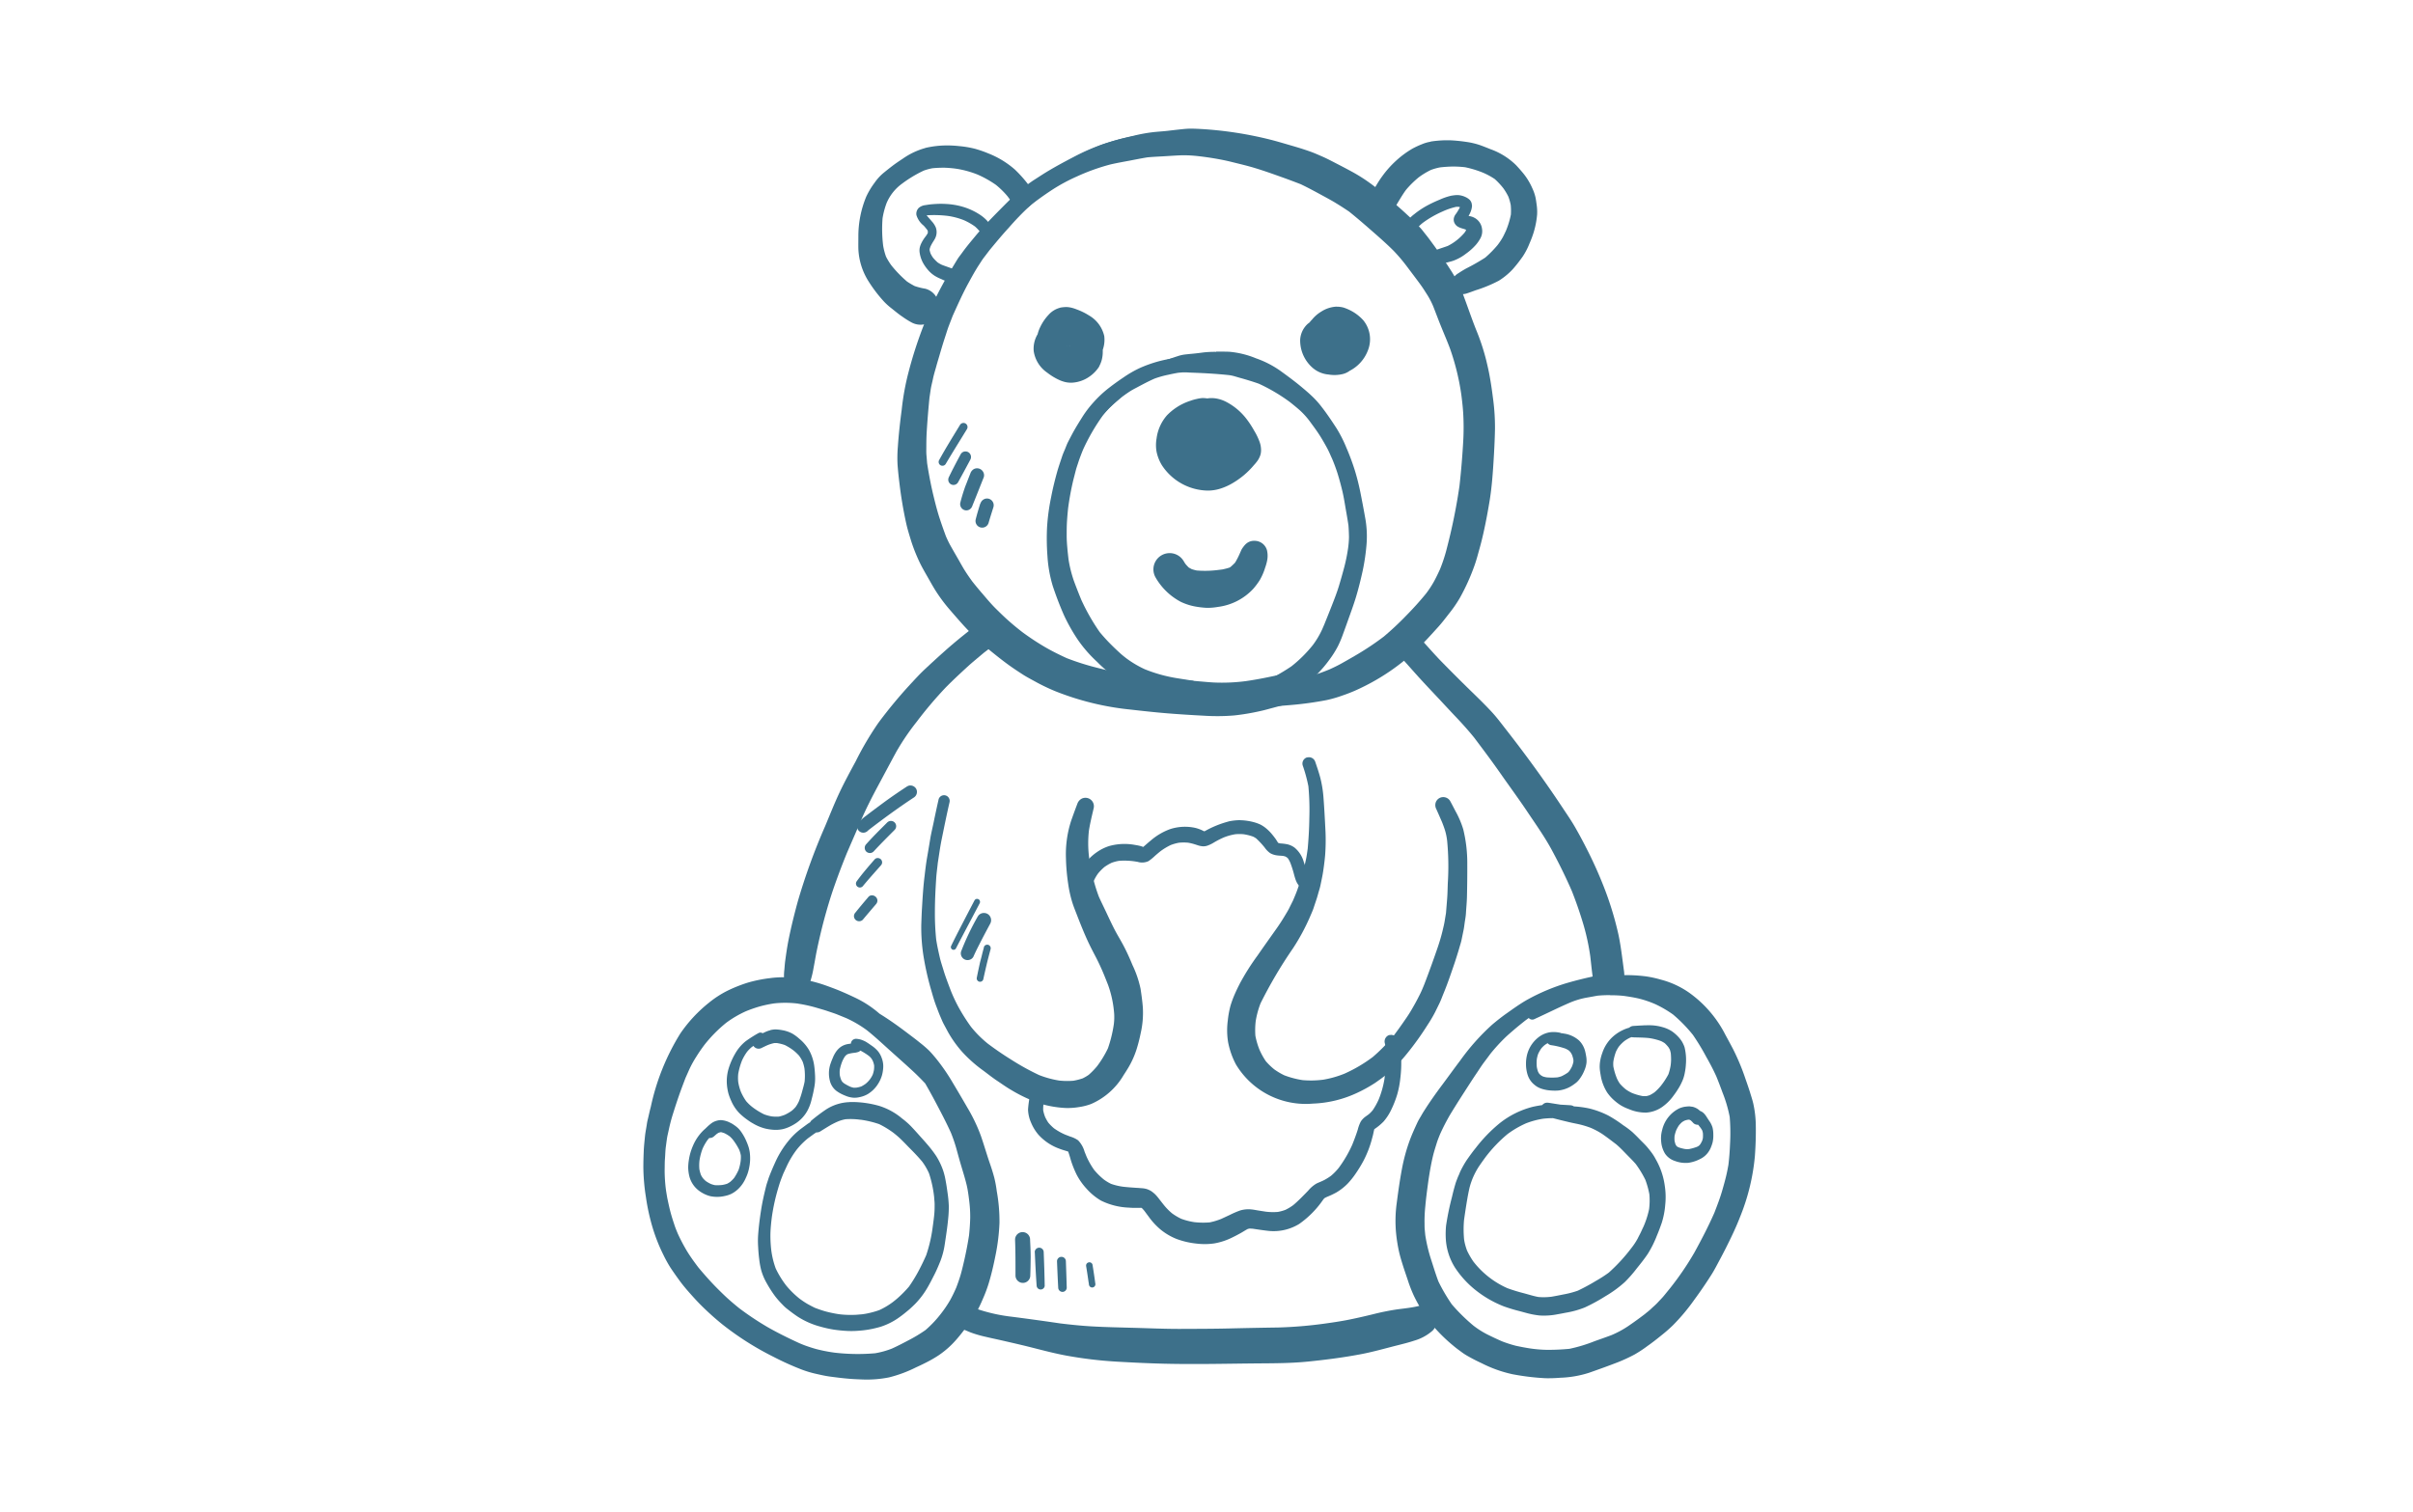 <?xml version="1.0" encoding="UTF-8"?> <svg xmlns="http://www.w3.org/2000/svg" width="150" height="94" viewBox="0 0 150 94"><g id="icon_detyam" transform="translate(-1343 -2634)"><rect id="Rectangle_367" data-name="Rectangle 367" width="150" height="94" transform="translate(1343 2634)" fill="none"></rect><g id="Group_599" data-name="Group 599" transform="translate(1336.623 2056.01)"><path id="Path_8995" data-name="Path 8995" d="M92.912,586.61c-.4.057-.786.132-1.176.216s-.759.194-1.136.313a12.939,12.939,0,0,0-2.039.869c-.664.346-1.322.7-1.952,1.1l-.545.351a9.353,9.353,0,0,0-1.227.982c-.274.253-.538.522-.8.786-.549.556-1.1,1.114-1.6,1.72-.274.331-.551.659-.8,1.008-.1.137-.209.27-.3.415-.128.212-.258.425-.386.637-.381.627-.723,1.276-1.052,1.933a25.792,25.792,0,0,0-1.59,4.415,15.737,15.737,0,0,0-.433,2.369c-.1.759-.187,1.522-.238,2.285a8.387,8.387,0,0,0-.02,1.132c.029.392.07.777.119,1.167.1.842.241,1.676.423,2.5.08.359.194.717.3,1.067a10.585,10.585,0,0,0,.518,1.31c.149.315.326.62.5.924.2.349.391.7.611,1.03A10.024,10.024,0,0,0,80.9,616.2c.249.289.5.578.754.86a15.4,15.4,0,0,0,1.613,1.551c.357.293.717.581,1.087.858.316.236.642.455.973.669.3.2.624.364.938.538a12.045,12.045,0,0,0,1.169.554,17.269,17.269,0,0,0,4.663,1.138c.757.086,1.514.17,2.274.232s1.512.108,2.269.148a12.873,12.873,0,0,0,1.915-.016,14.169,14.169,0,0,0,1.611-.271c.262-.055.522-.133.781-.2.338-.089.676-.182,1.013-.276a.94.94,0,0,0,.65-1.145.929.929,0,0,0-.428-.554.973.973,0,0,0-.715-.1c-.411.082-.821.174-1.233.251-.323.061-.644.115-.968.162a11.387,11.387,0,0,1-1.991.085c-.293-.016-.585-.044-.876-.069-.5-.044-.99-.086-1.486-.132-.961-.09-1.922-.209-2.882-.322-.314-.047-.627-.1-.941-.151-.351-.06-.7-.15-1.046-.236a15.77,15.77,0,0,1-1.915-.606c-.465-.214-.924-.44-1.368-.7a15.859,15.859,0,0,1-1.364-.9c-.261-.2-.521-.412-.771-.63-.315-.272-.611-.56-.905-.852-.273-.271-.523-.567-.772-.86q-.348-.4-.681-.819c-.151-.209-.3-.419-.437-.636-.163-.253-.305-.52-.455-.779s-.309-.536-.462-.807c-.107-.19-.2-.388-.287-.588-.137-.37-.269-.743-.392-1.119-.133-.406-.24-.818-.342-1.233-.181-.724-.322-1.459-.437-2.2-.013-.166-.026-.333-.041-.5s-.008-.357-.008-.534c0-.323.008-.649.028-.973.042-.688.1-1.373.167-2.058.026-.171.051-.342.076-.514.035-.23.1-.463.147-.691.053-.25.131-.5.2-.746.053-.2.115-.4.174-.6.119-.408.24-.818.373-1.222.075-.223.14-.45.223-.67s.169-.435.252-.654c.316-.7.63-1.405,1-2.077.2-.367.4-.733.629-1.084.1-.147.187-.3.291-.436.128-.167.255-.335.382-.5.39-.471.777-.939,1.191-1.389a17.618,17.618,0,0,1,2.01-1.974,21.182,21.182,0,0,1,2.006-1.32c.362-.212.726-.419,1.094-.624a12.6,12.6,0,0,1,1.149-.532l-.1.044c.409-.154.817-.3,1.238-.424s.861-.224,1.3-.313l.474-.064c.185-.024.379-.022.565-.033.377-.022.758-.009,1.132,0a.317.317,0,1,0,0-.635c-.276-.009-.553-.015-.829-.015a11.711,11.711,0,0,0-1.667.1Zm.318.642c-.025,0-.052.008-.079.011l.079-.011ZM83.418,593.7l-.039.051.039-.051Z" transform="translate(-15.446 -0.255)" fill="#3d708a"></path><path id="Path_8996" data-name="Path 8996" d="M97.784,586.008c-.356.035-.713.077-1.07.119-.312.035-.627.05-.938.088a9.792,9.792,0,0,0-1.2.226,18.539,18.539,0,0,0-1.928.543,16.261,16.261,0,0,0-2.027.957,12.4,12.4,0,0,0-1.78,1.216,20.2,20.2,0,0,0-1.573,1.41c-.468.45-.937.9-1.383,1.372a12.769,12.769,0,0,0-1.156,1.493c-.362.518-.724,1.036-1.072,1.564-.452.684-.889,1.379-1.321,2.076-.135.218.207.415.34.2.381-.611.759-1.222,1.164-1.816.327-.479.676-.944,1.024-1.409-.011.017-.024.033-.035.047.242-.311.485-.62.735-.926a9.138,9.138,0,0,1,.8-.836c.575-.539,1.18-1.045,1.792-1.541.455-.351.918-.686,1.4-1a11.1,11.1,0,0,1,1.546-.833,12.852,12.852,0,0,1,2.065-.74c.4-.094.812-.165,1.22-.242.359-.069.718-.141,1.078-.2.283-.029.567-.041.852-.058.349-.018.7-.044,1.048-.062a7.168,7.168,0,0,1,1.015.018c.279.025.557.061.836.1.514.077,1.021.167,1.524.294.485.121.973.234,1.45.381.534.163,1.059.349,1.586.538.412.146.821.3,1.228.457.52.248,1.021.526,1.527.8.236.13.474.258.7.4.266.161.521.329.776.5.614.492,1.2,1.011,1.792,1.529.338.3.669.6.988.92a10.363,10.363,0,0,1,.763.894q.378.5.752,1c.126.17.251.342.366.52.068.108.137.216.207.324a5.068,5.068,0,0,1,.357.685c.168.426.326.857.5,1.282.192.478.4.949.576,1.434a14.936,14.936,0,0,1,.684,2.833c.052.414.1.828.119,1.246a15.024,15.024,0,0,1,0,1.516q-.077,1.443-.238,2.878c-.128.884-.289,1.758-.483,2.629-.106.476-.223.947-.346,1.419a10.024,10.024,0,0,1-.382,1.136c-.122.267-.249.531-.39.788a6.372,6.372,0,0,1-.478.723c-.386.474-.793.924-1.223,1.36a18.405,18.405,0,0,1-1.4,1.312,17.145,17.145,0,0,1-1.6,1.079c-.314.187-.631.368-.949.547-.275.158-.558.294-.847.425-.2.082-.406.16-.613.234a6.725,6.725,0,0,1-.779.2c-.53.117-1.063.2-1.6.283-1.313.172-2.629.306-3.94.486a.607.607,0,0,0-.276.161.626.626,0,0,0,.443,1.07c1.456-.011,2.915-.1,4.366-.226a21.08,21.08,0,0,0,2.244-.309,7.943,7.943,0,0,0,1-.291,9.553,9.553,0,0,0,1.116-.459,13.459,13.459,0,0,0,3.424-2.336c.5-.468.958-.982,1.418-1.491.223-.249.426-.518.631-.781a8.013,8.013,0,0,0,.684-.988,13.084,13.084,0,0,0,.929-2.065c.115-.326.2-.662.294-.995s.172-.647.245-.975c.158-.7.286-1.4.4-2.1.113-.726.172-1.458.219-2.19s.086-1.458.1-2.187a13.421,13.421,0,0,0-.135-1.994c-.055-.439-.119-.876-.2-1.312-.057-.32-.132-.636-.207-.953a13.6,13.6,0,0,0-.631-1.911c-.265-.666-.494-1.344-.745-2.016a8.07,8.07,0,0,0-.767-1.586c-.188-.293-.377-.583-.574-.87s-.384-.569-.589-.843c-.147-.2-.289-.4-.444-.589-.121-.15-.236-.311-.368-.45s-.252-.267-.379-.4-.3-.284-.45-.425c-.24-.226-.492-.444-.741-.664s-.512-.454-.775-.673a12.252,12.252,0,0,0-1-.768,10.3,10.3,0,0,0-.911-.556c-.309-.168-.62-.331-.933-.492s-.631-.331-.96-.47c-.227-.1-.453-.2-.688-.282-.173-.062-.349-.12-.525-.177-.333-.106-.671-.2-1.008-.3-.315-.091-.631-.184-.949-.263a23.319,23.319,0,0,0-4.322-.66c-.2-.01-.392-.02-.588-.02a4,4,0,0,0-.4.018Zm15.491,11.1.029.066-.029-.066Zm-2.936,20.338-.1.08.1-.08Z" transform="translate(-17.77)" fill="#3d708a"></path><path id="Path_8997" data-name="Path 8997" d="M105.353,613.963c-.383.031-.765.057-1.147.095a8.2,8.2,0,0,0-1.271.234,8.107,8.107,0,0,0-1.134.4,6.784,6.784,0,0,0-1.048.6c-.359.24-.71.494-1.046.763a7.218,7.218,0,0,0-.827.794,6.648,6.648,0,0,0-.671.878c-.163.26-.326.519-.479.784s-.289.532-.428.8c-.075.147-.13.309-.194.461-.052.124-.108.247-.152.373-.1.3-.2.593-.293.895-.159.558-.3,1.123-.409,1.692A13.223,13.223,0,0,0,96,624.6a14.477,14.477,0,0,0,.024,1.8,8.121,8.121,0,0,0,.329,1.858c.205.62.437,1.229.7,1.825a11.07,11.07,0,0,0,.849,1.506,8.128,8.128,0,0,0,1.2,1.382,8.23,8.23,0,0,0,2.2,1.6,7.744,7.744,0,0,0,2.412.649c.386.042.774.082,1.16.115a.606.606,0,0,0,.523-.911.578.578,0,0,0-.362-.278c-.34-.051-.682-.106-1.023-.161a9.184,9.184,0,0,1-1.93-.543,6.414,6.414,0,0,1-1.164-.69c-.112-.087-.223-.174-.329-.268-.175-.159-.347-.318-.516-.485-.283-.277-.549-.566-.8-.869a12.869,12.869,0,0,1-1.142-2c-.162-.394-.318-.791-.465-1.19a7.755,7.755,0,0,1-.33-1.321c-.028-.24-.055-.48-.076-.72s-.042-.514-.04-.768c0-.3,0-.6.02-.9.016-.264.04-.525.066-.786a17.311,17.311,0,0,1,.327-1.778l.154-.6c.038-.149.091-.293.137-.437.091-.287.2-.564.312-.843a12.629,12.629,0,0,1,1.223-2.116,7.566,7.566,0,0,1,1.147-1.153,9.337,9.337,0,0,1,1.82-1.18,7.51,7.51,0,0,1,1.709-.47c.4-.047.808-.074,1.213-.106a.4.4,0,0,0,.024-.8Zm-1.136.9-.029,0,.029,0Z" transform="translate(-24.534 -13.834)" fill="#3d708a"></path><path id="Path_8998" data-name="Path 8998" d="M107.02,613.446a6.155,6.155,0,0,0-.759.033c-.261.035-.525.068-.79.091-.123.011-.245.025-.368.038a2.286,2.286,0,0,0-.485.11c-.247.077-.492.168-.737.251-.115.038-.23.073-.347.11a5.371,5.371,0,0,0-.714.28c-.5.244-.988.531-1.465.821a4.71,4.71,0,0,0-.633.478c-.218.188-.428.379-.638.574a9.131,9.131,0,0,0-1.055,1.218,12.416,12.416,0,0,0-.882,1.383c-.132.232-.256.47-.377.708a5.606,5.606,0,0,0-.467,1.193c-.1.411-.2.823-.282,1.236a.275.275,0,0,0,.189.335.271.271,0,0,0,.335-.19,10.562,10.562,0,0,1,.438-1.657,11.76,11.76,0,0,1,.778-1.414c.259-.429.543-.836.841-1.238a7.9,7.9,0,0,1,.714-.809c.288-.272.583-.53.89-.78.152-.11.3-.214.458-.316.141-.091.293-.168.441-.247.361-.192.722-.386,1.1-.55a6.065,6.065,0,0,1,.854-.237c.193-.045.385-.082.579-.117.1-.011.2-.02.293-.026a3.94,3.94,0,0,1,.415.009c.265.011.533.02.8.033.553.027,1.11.067,1.663.125a2.652,2.652,0,0,1,.314.062c.166.048.333.1.5.144.351.1.7.207,1.048.329a10.937,10.937,0,0,1,1.924,1.135c.215.169.425.342.631.523a4.882,4.882,0,0,1,.582.638c.257.352.522.7.748,1.076.13.214.251.428.369.646s.2.428.3.644l-.055-.131a10.793,10.793,0,0,1,.4,1.06q.173.563.307,1.136c.087.377.145.764.212,1.147.056.314.11.629.156.945.018.242.028.48.032.723a5.506,5.506,0,0,1-.058.706,10.616,10.616,0,0,1-.224,1.116c-.108.411-.223.818-.346,1.224s-.278.8-.432,1.194-.315.795-.475,1.19c-.043.1-.086.2-.132.306a5.381,5.381,0,0,1-.576.97A8.156,8.156,0,0,1,111.7,633a12.559,12.559,0,0,1-2.275,1.217c-.409.185-.819.375-1.229.565a.6.6,0,0,0-.276.68.607.607,0,0,0,.741.423c.576-.191,1.143-.406,1.71-.62a9.2,9.2,0,0,0,1.917-.931,7.367,7.367,0,0,0,1.739-1.7,6.206,6.206,0,0,0,.56-.879,6.768,6.768,0,0,0,.33-.788c.089-.24.175-.479.26-.719.185-.522.38-1.039.539-1.568s.293-1.075.413-1.62a13.093,13.093,0,0,0,.245-1.708,6.35,6.35,0,0,0-.1-1.642c-.091-.514-.189-1.03-.291-1.542-.093-.459-.207-.909-.344-1.357a14.673,14.673,0,0,0-.53-1.421,8,8,0,0,0-.611-1.2c-.284-.437-.573-.87-.891-1.282l.089.115c-.049-.064-.1-.126-.147-.19a5.371,5.371,0,0,0-.57-.63c-.208-.2-.424-.382-.645-.567-.419-.351-.863-.678-1.308-1a6.088,6.088,0,0,0-1.525-.786,5.61,5.61,0,0,0-1.661-.409c-.155-.007-.31-.009-.466-.009q-.179,0-.359,0Zm2.493,1.915.082.036-.082-.036Zm-9.915,2.45-.038.049.038-.049Zm15.643,6.457c.006.038.011.076.016.114-.006-.038-.011-.076-.016-.114Zm-1.686-7.427.059.076c-.029-.038-.058-.077-.089-.115l.03.039Z" transform="translate(-25.043 -13.577)" fill="#3d708a"></path><path id="Path_8999" data-name="Path 8999" d="M111.938,619.187a2.92,2.92,0,0,0-.391.113,3.523,3.523,0,0,0-1.456.906,2.693,2.693,0,0,0-.644,1.434,2.351,2.351,0,0,0,0,.831,2.622,2.622,0,0,0,.328.832,3.471,3.471,0,0,0,2.868,1.581,2.613,2.613,0,0,0,.8-.132,3.62,3.62,0,0,0,.723-.328,5.032,5.032,0,0,0,1.328-1.119,2.893,2.893,0,0,0,.249-.307,1.393,1.393,0,0,0,.165-.353,1.13,1.13,0,0,0,.029-.389,1.484,1.484,0,0,0-.075-.368,3.846,3.846,0,0,0-.355-.74,5.657,5.657,0,0,0-.5-.758,3.807,3.807,0,0,0-1.189-1,2.1,2.1,0,0,0-.761-.247,1.712,1.712,0,0,0-.454.01c-.082-.012-.166-.019-.252-.024h-.038a2.052,2.052,0,0,0-.379.06Zm.952,2.293h0Z" transform="translate(-31.173 -16.388)" fill="#3d708a"></path><path id="Path_9000" data-name="Path 9000" d="M114.8,636.921a2.076,2.076,0,0,0-.218.287c-.042.079-.073.163-.112.243a4.5,4.5,0,0,1-.307.6c-.089.092-.181.18-.278.263-.023.015-.046.029-.07.042a3.868,3.868,0,0,1-.452.116c-.17.021-.341.044-.511.068l.3-.042a6.408,6.408,0,0,1-1.367.038,2.781,2.781,0,0,1-.311-.083c-.063-.032-.124-.066-.184-.1-.063-.061-.123-.124-.18-.19s-.094-.138-.138-.207a1.01,1.01,0,0,0-1.745,1.019,3.908,3.908,0,0,0,1.577,1.516,3.6,3.6,0,0,0,.977.3,5.511,5.511,0,0,0,.645.068,3.842,3.842,0,0,0,.677-.059,3.614,3.614,0,0,0,2.182-1.114,4.276,4.276,0,0,0,.419-.56,3.653,3.653,0,0,0,.331-.768,2.946,2.946,0,0,0,.115-.4,1.528,1.528,0,0,0,0-.675.8.8,0,0,0-.565-.565.814.814,0,0,0-.216-.028.743.743,0,0,0-.572.237Z" transform="translate(-31.012 -25.071)" fill="#3d708a"></path><path id="Path_9001" data-name="Path 9001" d="M96,607.987a1.429,1.429,0,0,0-.715.441,2.917,2.917,0,0,0-.507.74,2.225,2.225,0,0,0-.172.465,1.744,1.744,0,0,0-.241,1.055,1.974,1.974,0,0,0,.841,1.335,3.783,3.783,0,0,0,.666.417l.035.016a1.946,1.946,0,0,0,.426.152,1.561,1.561,0,0,0,.513.029,2.074,2.074,0,0,0,.958-.353,2.21,2.21,0,0,0,.613-.615c.018-.038.036-.079.055-.117a1.723,1.723,0,0,0,.124-.333,1.991,1.991,0,0,0,.06-.5,1.12,1.12,0,0,0,0-.117,1.883,1.883,0,0,0,.094-.851,1.988,1.988,0,0,0-.948-1.286,3.928,3.928,0,0,0-.781-.381,2.074,2.074,0,0,0-.411-.121,1.292,1.292,0,0,0-.234-.021,2.174,2.174,0,0,0-.376.039Zm.408,2.346.018.042-.019-.042Zm.04,0h0l.027.034-.029-.035Zm-.072,0,0,.032c0-.011,0-.021,0-.032Zm.168.009.119.016a.718.718,0,0,1-.119-.016Z" transform="translate(-23.728 -10.859)" fill="#3d708a"></path><path id="Path_9002" data-name="Path 9002" d="M128.461,608.189a2.206,2.206,0,0,0-.588.508,1.582,1.582,0,0,0-.148.171l-.112.086a1.449,1.449,0,0,0-.474.981,2.256,2.256,0,0,0,.746,1.732,1.73,1.73,0,0,0,1.021.442,2.2,2.2,0,0,0,.847-.022,1.219,1.219,0,0,0,.464-.21,2.367,2.367,0,0,0,1.129-1.259,1.871,1.871,0,0,0-.278-1.877,2.753,2.753,0,0,0-.75-.589,3.12,3.12,0,0,0-.483-.207,1.733,1.733,0,0,0-.43-.055l-.056,0a1.93,1.93,0,0,0-.89.3Z" transform="translate(-39.939 -10.83)" fill="#3d708a"></path><path id="Path_9003" data-name="Path 9003" d="M84.006,622.319c-.441.724-.891,1.447-1.3,2.191a.237.237,0,0,0,.408.24c.432-.731.884-1.451,1.326-2.175a.254.254,0,0,0-.091-.347.241.241,0,0,0-.125-.034.258.258,0,0,0-.22.126Z" transform="translate(-17.953 -17.904)" fill="#3d708a"></path><path id="Path_9004" data-name="Path 9004" d="M84.635,625.876c-.251.468-.5.936-.73,1.416a.35.35,0,0,0-.033.25.326.326,0,0,0,.6.079c.258-.465.508-.931.759-1.4a.35.35,0,0,0-.122-.47.341.341,0,0,0-.173-.046.331.331,0,0,0-.3.17Z" transform="translate(-18.538 -19.642)" fill="#3d708a"></path><path id="Path_9005" data-name="Path 9005" d="M86.161,627.837a.48.48,0,0,0-.2.26c-.073.185-.145.368-.216.554-.046.122-.1.243-.14.367-.1.293-.19.585-.265.886a.393.393,0,0,0,.269.475.386.386,0,0,0,.3-.04.422.422,0,0,0,.177-.23c.241-.593.474-1.189.711-1.782a.421.421,0,0,0-.044-.335.437.437,0,0,0-.258-.2.411.411,0,0,0-.114-.016.442.442,0,0,0-.221.059Z" transform="translate(-19.264 -20.666)" fill="#3d708a"></path><path id="Path_9006" data-name="Path 9006" d="M87.515,631.8c-.1.323-.2.647-.282.979a.413.413,0,0,0,.8.219c.094-.328.2-.651.3-.975a.419.419,0,0,0-.4-.532.433.433,0,0,0-.407.309Z" transform="translate(-20.2 -22.503)" fill="#3d708a"></path><path id="Path_9007" data-name="Path 9007" d="M76.96,588.22a4.543,4.543,0,0,0-1.375.647c-.218.145-.434.287-.642.445s-.395.307-.589.466a3.037,3.037,0,0,0-.543.6,4.731,4.731,0,0,0-.523.873,6.425,6.425,0,0,0-.486,2.476c0,.256-.006.512,0,.768a4.085,4.085,0,0,0,.608,1.974,8.637,8.637,0,0,0,.986,1.3,3.9,3.9,0,0,0,.469.421c.217.174.435.357.668.513a5.4,5.4,0,0,0,.556.351,1.178,1.178,0,0,0,.879.115,1.143,1.143,0,0,0,.8-1.4,1.13,1.13,0,0,0-.8-.8,4.17,4.17,0,0,1-.662-.165,4.674,4.674,0,0,1-.478-.282,7.433,7.433,0,0,1-.979-1.011,4.181,4.181,0,0,1-.326-.533,3.9,3.9,0,0,1-.18-.689,8.573,8.573,0,0,1-.037-1.7,4.9,4.9,0,0,1,.254-.956,2.882,2.882,0,0,1,.961-1.2,7.677,7.677,0,0,1,1.347-.81,3.278,3.278,0,0,1,.539-.146c.235-.024.471-.032.707-.034a6.7,6.7,0,0,1,.833.073,6.122,6.122,0,0,1,1.256.35,6.512,6.512,0,0,1,1.152.646,5.243,5.243,0,0,1,.713.7c.1.131.194.265.291.4a.784.784,0,0,0,.441.338.736.736,0,0,0,.832-1.083,7.816,7.816,0,0,0-1.1-1.308,5.6,5.6,0,0,0-1.639-1,7.117,7.117,0,0,0-.836-.291,6.1,6.1,0,0,0-.981-.167,6.871,6.871,0,0,0-.749-.042,5.875,5.875,0,0,0-1.371.157Zm2.07,1.309.05.006-.05-.006Z" transform="translate(-13.066 -1.025)" fill="#3d708a"></path><path id="Path_9008" data-name="Path 9008" d="M139.5,587.52a2.341,2.341,0,0,0-.545.159,5.112,5.112,0,0,0-.591.276,5.913,5.913,0,0,0-1.02.757,6.218,6.218,0,0,0-.854.964c-.236.318-.428.675-.633,1.011a.849.849,0,1,0,1.465.856c.211-.344.412-.7.647-1.024a5.908,5.908,0,0,1,.789-.78,4.658,4.658,0,0,1,.766-.465,3.375,3.375,0,0,1,.576-.16c.259-.029.515-.046.777-.051a6.336,6.336,0,0,1,.777.044,6.42,6.42,0,0,1,1.127.346,4.451,4.451,0,0,1,.713.39,4.611,4.611,0,0,1,.535.575,3.749,3.749,0,0,1,.307.515,3.152,3.152,0,0,1,.148.522,3.547,3.547,0,0,1,.009.6,5.353,5.353,0,0,1-.3.987c-.061.133-.122.264-.19.394a4.14,4.14,0,0,1-.339.512,6.647,6.647,0,0,1-.764.777,12.775,12.775,0,0,1-1.181.674c-.159.089-.32.185-.472.289a1.015,1.015,0,0,0-.353.329.968.968,0,0,0-.114.4.558.558,0,0,0,.415.545,2.238,2.238,0,0,0,.263.04,1.071,1.071,0,0,0,.344-.066c.17-.055.339-.121.507-.181a8.557,8.557,0,0,0,1.435-.593,4.3,4.3,0,0,0,.652-.5,3.462,3.462,0,0,0,.353-.377c.17-.2.328-.411.481-.627a4.35,4.35,0,0,0,.423-.818,6.231,6.231,0,0,0,.25-.662,5.3,5.3,0,0,0,.221-1.136,3.069,3.069,0,0,0-.031-.62c-.019-.143-.038-.282-.066-.423a2.757,2.757,0,0,0-.2-.583,4.011,4.011,0,0,0-.64-1.021c-.123-.145-.245-.284-.375-.421a4.357,4.357,0,0,0-1.588-.991c-.185-.075-.369-.148-.556-.218a4.557,4.557,0,0,0-.957-.236,9.763,9.763,0,0,0-1.03-.1c-.068,0-.136,0-.2,0a6.866,6.866,0,0,0-.979.081Z" transform="translate(-44.195 -0.717)" fill="#3d708a"></path><path id="Path_9009" data-name="Path 9009" d="M80.907,595.261c-.139.013-.276.035-.415.057a.755.755,0,0,0-.395.163.507.507,0,0,0-.154.457,1.318,1.318,0,0,0,.444.649c.087.091.164.191.243.289l-.007-.016.007.017.006.007-.006-.007v0l-.038-.047a.38.38,0,0,1,.045.068.365.365,0,0,1,.013.047.807.807,0,0,1,0,.093c0,.011-.006.021-.009.031a1.489,1.489,0,0,1-.145.218,2.342,2.342,0,0,0-.258.416,1.2,1.2,0,0,0-.091.269.927.927,0,0,0,0,.326,1.939,1.939,0,0,0,.2.6,2.6,2.6,0,0,0,.307.441,1.825,1.825,0,0,0,.459.394,2.659,2.659,0,0,0,.355.175c.112.051.223.1.335.147.036.014.071.029.106.045a.458.458,0,0,0,.234,0,.44.44,0,0,0,.261-.2.428.428,0,0,0,.044-.338.454.454,0,0,0-.305-.307c-.2-.076-.412-.145-.614-.223a1.92,1.92,0,0,1-.265-.149,2.5,2.5,0,0,1-.292-.3,1.953,1.953,0,0,1-.145-.244,1.34,1.34,0,0,1-.064-.221.481.481,0,0,1,0-.06,1.548,1.548,0,0,1,.05-.163,2.962,2.962,0,0,1,.158-.288c.045-.069.089-.139.129-.214a.862.862,0,0,0,.05-.677,1.3,1.3,0,0,0-.261-.4c-.1-.122-.21-.236-.31-.359l0-.006a7.089,7.089,0,0,1,1.326.038,4.427,4.427,0,0,1,.985.263,3.847,3.847,0,0,1,.7.4,3,3,0,0,1,.33.349c.018.023.035.047.052.071a.432.432,0,0,0,.236.181.4.4,0,0,0,.3-.04.387.387,0,0,0,.181-.234.382.382,0,0,0-.038-.3q-.148-.2-.309-.384a2.385,2.385,0,0,0-.445-.377,3.959,3.959,0,0,0-1.041-.488,4.443,4.443,0,0,0-1.121-.187c-.086-.006-.173-.008-.259-.008-.191,0-.38.011-.57.027Zm2.972,1.69.037.048-.037-.048Zm.045.058.017.021-.017-.021Zm-3.152.976-.007.051a.419.419,0,0,1,.007-.051Zm-.142-1.109h0Z" transform="translate(-16.597 -4.572)" fill="#3d708a"></path><path id="Path_9010" data-name="Path 9010" d="M142.923,594.184a3.7,3.7,0,0,0-.777.26,7.882,7.882,0,0,0-.859.411,5.394,5.394,0,0,0-.715.487,2.232,2.232,0,0,0-.567.624.378.378,0,0,0,.653.382,1,1,0,0,1,.077-.115,2.691,2.691,0,0,1,.375-.357,6.276,6.276,0,0,1,1.3-.733l-.061.024a4.407,4.407,0,0,1,.835-.281,1.242,1.242,0,0,1,.136,0c.031.007.062.015.092.023-.051.1-.111.2-.171.3-.022.034-.048.069-.071.106a.647.647,0,0,0-.13.24.492.492,0,0,0,.009.287.55.55,0,0,0,.256.293,1.388,1.388,0,0,0,.293.11c.053.016.107.033.159.052l.023.013.009.035c-.03.055-.063.107-.1.158a3.436,3.436,0,0,1-.47.454,3.215,3.215,0,0,1-.565.361c-.344.127-.7.221-1.026.381a.429.429,0,0,0-.2.486.439.439,0,0,0,.531.3c.2-.05.395-.075.59-.123.143-.035.286-.071.425-.115a2.859,2.859,0,0,0,.81-.446,3.555,3.555,0,0,0,.624-.559,2.274,2.274,0,0,0,.263-.379.923.923,0,0,0,.11-.619.9.9,0,0,0-.492-.687.879.879,0,0,0-.177-.068.693.693,0,0,0-.165-.03c.03-.057.059-.114.088-.173a1.3,1.3,0,0,0,.126-.459c-.006-.055-.015-.108-.024-.159a.51.51,0,0,0-.121-.216.978.978,0,0,0-.262-.174,1.294,1.294,0,0,0-.393-.115,1.056,1.056,0,0,0-.125-.007,1.827,1.827,0,0,0-.312.033Zm.812,2.081.027.02-.027-.02Zm.062.135c0,.012,0,.023.006.035l-.006-.035Zm-.013.005a.346.346,0,0,1-.006.039c0-.013,0-.026.006-.039Zm-1.379-1.264.029-.013-.029.013Z" transform="translate(-46.278 -4.036)" fill="#3d708a"></path><path id="Path_9011" data-name="Path 9011" d="M81.616,668.266c-.11.48-.212.959-.311,1.44-.07.335-.152.671-.209,1.01q-.1.615-.207,1.229c-.057.346-.1.7-.139,1.044-.086.671-.126,1.354-.166,2.028-.022.342-.031.684-.044,1.026a11.44,11.44,0,0,0,.179,2.206,17.742,17.742,0,0,0,.474,2c.086.307.179.615.295.914.077.2.148.4.236.6.07.157.132.322.214.474l.269.5a7.092,7.092,0,0,0,.879,1.229,8.421,8.421,0,0,0,1.341,1.183c.274.207.545.421.83.611s.578.4.882.576a9.338,9.338,0,0,0,1.9.874,6.626,6.626,0,0,0,1.461.24,4.133,4.133,0,0,0,.821-.053,3.56,3.56,0,0,0,.788-.2,4.348,4.348,0,0,0,2.014-1.8c.1-.148.19-.295.282-.446a5.5,5.5,0,0,0,.529-1.185,10.044,10.044,0,0,0,.247-.975,5.665,5.665,0,0,0,.133-1.571c-.029-.4-.084-.79-.143-1.182a6.527,6.527,0,0,0-.5-1.47c-.168-.41-.349-.814-.556-1.206-.17-.326-.365-.636-.536-.962-.19-.364-.362-.735-.536-1.106-.155-.33-.319-.656-.467-.989a11.1,11.1,0,0,1-.616-2.534,7.1,7.1,0,0,1,0-1.564c.073-.463.186-.922.292-1.38a.526.526,0,0,0-.772-.594.58.58,0,0,0-.243.315c-.13.338-.252.677-.373,1.018a6.713,6.713,0,0,0-.331,2.347,12.525,12.525,0,0,0,.137,1.591,7.5,7.5,0,0,0,.274,1.216c.073.225.163.444.247.664.238.613.481,1.229.763,1.824.134.282.278.556.423.833s.279.563.406.852.247.6.366.9a6.612,6.612,0,0,1,.344,1.43c.017.137.033.274.04.411a3.557,3.557,0,0,1-.025.618,8.161,8.161,0,0,1-.365,1.488,6.473,6.473,0,0,1-.672,1.108,4.66,4.66,0,0,1-.527.544,2.825,2.825,0,0,1-.366.214,3.645,3.645,0,0,1-.584.15,4.666,4.666,0,0,1-.885-.012,6.012,6.012,0,0,1-1.255-.345,15.44,15.44,0,0,1-1.77-.984c-.483-.3-.957-.626-1.411-.968a6.843,6.843,0,0,1-1.049-1.053,11.8,11.8,0,0,1-.792-1.256,10.186,10.186,0,0,1-.451-.967c-.162-.43-.331-.861-.463-1.3-.073-.243-.157-.486-.216-.733-.09-.39-.177-.777-.237-1.174a16.01,16.01,0,0,1-.079-1.685c0-.326.008-.653.02-.979.015-.384.038-.766.062-1.148.021-.318.067-.634.1-.951.077-.483.14-.97.238-1.449.157-.77.313-1.54.488-2.306a.355.355,0,0,0-.245-.432.334.334,0,0,0-.089-.012.351.351,0,0,0-.344.257ZM84.7,683.48l.063.05-.063-.05Z" transform="translate(-16.893 -40.563)" fill="#3d708a"></path><path id="Path_9012" data-name="Path 9012" d="M123.143,663.321a.4.4,0,0,0-.282.5,9.327,9.327,0,0,1,.354,1.3,15.9,15.9,0,0,1,.058,1.987c-.007.63-.045,1.258-.1,1.886-.034.236-.064.474-.114.7-.07.311-.135.618-.223.924-.093.322-.2.633-.311.947-.081.226-.176.447-.27.667q-.123.245-.245.492c-.075.147-.163.288-.247.428q-.247.417-.527.814c-.4.565-.8,1.125-1.194,1.694a14.753,14.753,0,0,0-1.092,1.732c-.108.214-.214.428-.309.648a6.266,6.266,0,0,0-.269.728,5.843,5.843,0,0,0-.168.923,4.6,4.6,0,0,0,.02,1.342,5,5,0,0,0,.486,1.381,5.059,5.059,0,0,0,4.782,2.438,7.077,7.077,0,0,0,2.8-.691,8.76,8.76,0,0,0,.975-.536c.135-.082.262-.181.392-.27a7.913,7.913,0,0,0,1.024-.869,10.144,10.144,0,0,0,.677-.761,18.251,18.251,0,0,0,1.259-1.759,8.349,8.349,0,0,0,.476-.807c.084-.172.17-.344.254-.518.1-.2.177-.421.263-.629.261-.631.479-1.28.7-1.928.1-.307.2-.616.289-.929.044-.157.1-.316.133-.476l.132-.642c.026-.132.042-.265.06-.4.028-.2.07-.408.082-.609.02-.342.055-.686.064-1.028.015-.679.024-1.356.02-2.034a8.8,8.8,0,0,0-.251-2.171,5.771,5.771,0,0,0-.485-1.134c-.108-.209-.216-.418-.328-.624a.5.5,0,0,0-.68-.177.5.5,0,0,0-.228.3.54.54,0,0,0,.049.384c.12.265.235.532.352.8.071.176.136.354.193.536a3.8,3.8,0,0,1,.127.633,16.645,16.645,0,0,1,.041,2.619c-.013.309-.015.624-.038.933s-.05.62-.074.929c-.029.176-.058.352-.087.529s-.073.35-.113.522c-.082.355-.185.7-.3,1.044q-.4,1.173-.842,2.328c-.1.246-.2.491-.325.728-.156.313-.322.611-.5.913-.156.267-.337.523-.513.777s-.355.5-.538.747a10.565,10.565,0,0,1-1.332,1.37,9.075,9.075,0,0,1-1.757,1.036,6.281,6.281,0,0,1-1.332.378,5.964,5.964,0,0,1-1.274.026,5.533,5.533,0,0,1-1.14-.3,4.14,4.14,0,0,1-.624-.37,4.248,4.248,0,0,1-.519-.5,4.343,4.343,0,0,1-.4-.723,4.622,4.622,0,0,1-.254-.865,4.8,4.8,0,0,1,.021-.918,5.482,5.482,0,0,1,.3-1.1,28,28,0,0,1,2.022-3.429,13.058,13.058,0,0,0,1.057-1.963c.066-.159.141-.318.2-.481l.2-.6c.044-.13.079-.261.115-.391.046-.161.1-.32.132-.483.06-.291.124-.578.168-.871.05-.335.093-.666.121-1a12.491,12.491,0,0,0,.011-1.679c-.031-.615-.064-1.231-.11-1.845a7.133,7.133,0,0,0-.2-1.275c-.088-.333-.2-.66-.311-.986a.416.416,0,0,0-.389-.3.392.392,0,0,0-.107.015Zm.074,1.81c.005.03.01.06.014.09l-.014-.09Zm8.268,2.125.025.063c-.009-.021-.017-.041-.025-.063Zm.365,1.337.008.059-.008-.059Zm-1.364,8.67-.044.1c.014-.035.029-.07.044-.1Zm-6.223,6.079-.088.011.088-.011Z" transform="translate(-35.504 -38.237)" fill="#3d708a"></path><path id="Path_9013" data-name="Path 9013" d="M54.264,690.441a8.455,8.455,0,0,0-1.419.287,9.209,9.209,0,0,0-1.227.488,6.237,6.237,0,0,0-1.154.742,8.813,8.813,0,0,0-1.8,1.933,14.284,14.284,0,0,0-1.829,4.547c-.075.275-.131.555-.2.831-.037.15-.053.306-.08.455-.029.176-.062.35-.081.527-.031.314-.067.629-.08.945s-.024.659-.024.99a12.5,12.5,0,0,0,.159,1.868,13.088,13.088,0,0,0,.381,1.783,10.817,10.817,0,0,0,.72,1.842,7.672,7.672,0,0,0,.432.777c.187.28.379.552.578.823s.411.521.631.768c.2.224.4.446.607.657a17.109,17.109,0,0,0,1.4,1.267,18.232,18.232,0,0,0,3.184,2.021,17.806,17.806,0,0,0,1.756.792,6.451,6.451,0,0,0,.832.252c.295.066.591.137.893.179.381.051.761.1,1.145.133.3.029.595.038.891.051a7.053,7.053,0,0,0,1.657-.128,8.042,8.042,0,0,0,1.683-.625c.265-.119.53-.247.786-.383a7.043,7.043,0,0,0,.636-.377,5.616,5.616,0,0,0,1.026-.9c.291-.323.554-.675.818-1.023a7.247,7.247,0,0,0,.492-.748,7.9,7.9,0,0,0,.386-.8,8.6,8.6,0,0,0,.379-1.008c.172-.567.305-1.15.421-1.734a12.645,12.645,0,0,0,.245-2.014,10.584,10.584,0,0,0-.168-1.964,7.39,7.39,0,0,0-.15-.823c-.078-.3-.17-.589-.27-.88-.2-.573-.364-1.155-.562-1.725a10.369,10.369,0,0,0-.836-1.756q-.453-.787-.918-1.562a12.239,12.239,0,0,0-1.053-1.526c-.139-.166-.276-.331-.43-.485a7.122,7.122,0,0,0-.569-.488c-.27-.221-.554-.43-.834-.642-.461-.35-.931-.686-1.421-1l-.248-.156a6.565,6.565,0,0,0-1.485-.979c-.333-.159-.666-.311-1.006-.452-.307-.126-.613-.237-.925-.349a9.35,9.35,0,0,0-2.113-.459,4.361,4.361,0,0,0-.478-.025,6.461,6.461,0,0,0-.782.052Zm1.728,1.59a8.746,8.746,0,0,1,1.2.27c.212.064.428.121.637.194s.432.139.638.225c.173.07.346.141.52.212a7.124,7.124,0,0,1,1.286.756c.468.375.907.782,1.351,1.184.474.426.951.849,1.421,1.28.292.267.572.547.843.836.2.343.394.693.581,1.044.353.666.706,1.331,1.018,2.018a9.637,9.637,0,0,1,.332.962c.11.4.218.8.339,1.2.11.368.223.73.311,1.1s.128.759.179,1.138l-.033-.24a7.845,7.845,0,0,1,.073,1.136c-.009.363-.034.725-.072,1.086-.079.515-.178,1.025-.292,1.531-.07.3-.139.6-.223.9-.081.278-.176.547-.278.817-.119.273-.246.54-.391.8a7.1,7.1,0,0,1-.534.792,6.872,6.872,0,0,1-.986,1.052,8.979,8.979,0,0,1-1.061.639c-.34.18-.68.358-1.031.516a5.154,5.154,0,0,1-1.045.29,12.465,12.465,0,0,1-2.532-.039,9.9,9.9,0,0,1-1.125-.221c-.223-.062-.437-.132-.655-.209-.19-.068-.375-.15-.561-.226l.175.073c-.682-.314-1.356-.643-2.007-1.017a18.26,18.26,0,0,1-1.74-1.161c-.228-.184-.451-.37-.669-.565s-.439-.413-.653-.625c-.425-.424-.822-.872-1.208-1.333-.243-.319-.478-.641-.691-.984a11.129,11.129,0,0,1-.6-1.135c-.07-.171-.143-.341-.2-.516-.084-.254-.168-.509-.238-.768s-.133-.541-.19-.816c-.041-.189-.068-.381-.1-.572a9.376,9.376,0,0,1-.087-1.281c.006-.229,0-.459.018-.686s.022-.48.05-.718c.023-.169.045-.337.069-.505.026-.2.077-.388.117-.58.075-.353.168-.706.278-1.05.122-.389.249-.777.384-1.163.121-.343.251-.68.379-1.02l.247-.555a6.606,6.606,0,0,1,.432-.779c.157-.256.33-.5.51-.741a8.65,8.65,0,0,1,1.344-1.359,6.562,6.562,0,0,1,1.237-.722,8.532,8.532,0,0,1,.813-.284,7.428,7.428,0,0,1,.947-.2,6.369,6.369,0,0,1,1.469.015Zm-1.306-.039-.12.017.12-.017Z" transform="translate(0 -51.63)" fill="#3d708a"></path><path id="Path_9014" data-name="Path 9014" d="M152.291,689.856a23.614,23.614,0,0,0-2.734.613,12.351,12.351,0,0,0-2.52,1.059c-.446.254-.862.556-1.28.851-.306.216-.6.451-.887.693a13.846,13.846,0,0,0-1.988,2.235c-.367.483-.721.977-1.083,1.463-.4.534-.783,1.072-1.14,1.634-.066.1-.131.21-.192.318-.08.139-.17.278-.238.425-.166.357-.328.713-.467,1.083a11.1,11.1,0,0,0-.5,1.824c-.132.7-.229,1.4-.32,2.1a8.13,8.13,0,0,0-.042,1.871,9.867,9.867,0,0,0,.181,1.148c.066.295.154.582.245.871s.2.6.3.9a8.427,8.427,0,0,0,.384.988,9.481,9.481,0,0,0,1.107,1.771,10.116,10.116,0,0,0,1.355,1.341c.156.135.331.258.5.384a3.573,3.573,0,0,0,.384.249c.285.164.578.312.878.451a7.957,7.957,0,0,0,1.908.679,15.038,15.038,0,0,0,2.045.247,8.9,8.9,0,0,0,.914-.029,6.546,6.546,0,0,0,1.787-.307c.605-.212,1.213-.43,1.811-.662a10.227,10.227,0,0,0,1.013-.469,7.537,7.537,0,0,0,.816-.536c.313-.218.613-.457.913-.7a8.85,8.85,0,0,0,.68-.6,12.245,12.245,0,0,0,1.313-1.569c.384-.521.747-1.053,1.092-1.6.17-.271.316-.558.467-.84.137-.254.269-.508.4-.766.311-.62.615-1.244.867-1.891a13.227,13.227,0,0,0,.944-3.823c.048-.661.071-1.326.057-1.988a6.641,6.641,0,0,0-.156-1.3c-.051-.223-.124-.439-.19-.657-.088-.285-.186-.569-.286-.852a13.953,13.953,0,0,0-.788-1.893c-.152-.291-.311-.581-.469-.872a7.25,7.25,0,0,0-2.284-2.641,5.463,5.463,0,0,0-1.727-.79,6.858,6.858,0,0,0-.909-.2,9.615,9.615,0,0,0-1.023-.078,6.734,6.734,0,0,0-.677.015.446.446,0,0,0-.358-.161.606.606,0,0,0-.1.009Zm-.086,1.385a7.327,7.327,0,0,1,.85.039c.338.049.678.1,1.008.184a6.483,6.483,0,0,1,.971.339,7.035,7.035,0,0,1,1.086.636,9.271,9.271,0,0,1,1.234,1.266,14.3,14.3,0,0,1,.826,1.362c.228.4.439.8.628,1.218q.2.491.38.99a8.256,8.256,0,0,1,.453,1.537,12.169,12.169,0,0,1,.02,1.679c-.017.432-.049.859-.1,1.288-.042.236-.086.47-.142.7-.069.291-.15.576-.232.863-.137.484-.318.954-.5,1.424-.374.85-.8,1.67-1.249,2.485a17.926,17.926,0,0,1-1.5,2.2l-.373.459c-.124.154-.268.293-.4.437s-.269.254-.4.381-.269.226-.4.338q-.523.4-1.065.768a6.113,6.113,0,0,1-1.018.544c-.344.129-.689.248-1.035.372a9.483,9.483,0,0,1-1.57.476,13.8,13.8,0,0,1-1.408.063,8.014,8.014,0,0,1-1.07-.092c-.289-.046-.574-.1-.858-.162a7.676,7.676,0,0,1-.86-.277q-.475-.209-.94-.442a5.484,5.484,0,0,1-.829-.53,11.3,11.3,0,0,1-1.348-1.327,11.08,11.08,0,0,1-.831-1.42c-.177-.47-.321-.95-.476-1.427a9.833,9.833,0,0,1-.342-1.461c-.011-.117-.022-.233-.033-.35-.015-.161-.008-.326-.013-.488a9,9,0,0,1,.048-.938c.049-.554.125-1.106.2-1.656.076-.5.161-1,.281-1.5.066-.27.152-.532.234-.8.058-.185.133-.366.206-.547a13.4,13.4,0,0,1,.621-1.206q.4-.656.815-1.3c.282-.434.556-.87.849-1.3.146-.216.285-.439.441-.648.135-.178.269-.357.4-.537a11.432,11.432,0,0,1,.916-1.006c.17-.164.351-.316.531-.472.231-.2.474-.393.714-.585.074-.055.149-.11.224-.164a.287.287,0,0,0,.355.067c.735-.334,1.458-.7,2.2-1.02a4.942,4.942,0,0,1,1.078-.319c.214-.036.426-.077.64-.115a7.4,7.4,0,0,1,.785-.033Zm-2.52.475-.05.021.05-.021Zm-4.849,3.077-.03.039.03-.039Z" transform="translate(-45.739 -51.363)" fill="#3d708a"></path><path id="Path_9015" data-name="Path 9015" d="M138.649,647.774a.848.848,0,0,0,0,1.189c.446.45.858.929,1.28,1.4.4.446.81.88,1.22,1.315s.817.88,1.231,1.315.785.849,1.15,1.3c.556.738,1.113,1.479,1.643,2.239.552.791,1.125,1.566,1.661,2.367s1.085,1.569,1.535,2.407.862,1.672,1.235,2.532q.406,1.028.72,2.088a13.866,13.866,0,0,1,.424,1.975c.058.486.1.975.179,1.458a.985.985,0,0,0,.275.612.97.97,0,0,0,1.37,0,1.056,1.056,0,0,0,.284-.684,2.3,2.3,0,0,0-.026-.571c-.038-.3-.079-.6-.119-.9-.059-.428-.123-.858-.214-1.28a20.148,20.148,0,0,0-.8-2.685,25.924,25.924,0,0,0-1.2-2.7c-.225-.446-.461-.884-.711-1.317-.223-.386-.48-.759-.726-1.13-1.112-1.683-2.3-3.314-3.538-4.9-.287-.367-.569-.748-.885-1.092-.339-.366-.688-.715-1.046-1.063q-1.067-1.034-2.109-2.1c-.564-.578-1.074-1.2-1.645-1.774a.848.848,0,0,0-1.189,0Zm10.98,16.119.006.014,0,.005-.008-.019Z" transform="translate(-45.513 -30.435)" fill="#3d708a"></path><path id="Path_9016" data-name="Path 9016" d="M76.1,646.237c-.856.642-1.694,1.3-2.493,2.016q-.6.535-1.19,1.088c-.331.311-.638.65-.948.983a29.232,29.232,0,0,0-1.946,2.356,19.3,19.3,0,0,0-1.408,2.39c-.351.649-.706,1.3-1.019,1.968s-.593,1.378-.883,2.069a38.421,38.421,0,0,0-1.7,4.684c-.215.788-.411,1.581-.572,2.382-.086.432-.148.865-.207,1.3-.024.177-.036.355-.051.532a3.229,3.229,0,0,0-.024.518.835.835,0,0,0,1.64.221,6.422,6.422,0,0,0,.205-.874c.066-.33.117-.661.184-.99.135-.655.286-1.3.459-1.952.192-.712.4-1.414.645-2.111s.5-1.369.777-2.046c.281-.656.57-1.308.849-1.965.322-.754.693-1.481,1.079-2.2s.765-1.432,1.152-2.146a15.026,15.026,0,0,1,1.253-1.843,25.06,25.06,0,0,1,1.811-2.141c.417-.423.847-.823,1.284-1.226.349-.324.724-.624,1.088-.933q.422-.324.847-.646a.9.9,0,0,0,.381-.5.829.829,0,0,0-.58-1.019.9.9,0,0,0-.237-.031.681.681,0,0,0-.4.114Zm-.112,2.158-.06.046.06-.046Zm-9.7,10.527-.037.088.037-.088Z" transform="translate(-8.545 -29.739)" fill="#3d708a"></path><path id="Path_9017" data-name="Path 9017" d="M66.157,705.748a2.869,2.869,0,0,0-1.45.448,11.354,11.354,0,0,0-.909.682.318.318,0,0,0-.091.12c-.067.042-.135.084-.2.132l-.342.252a4.561,4.561,0,0,0-.739.691,5.95,5.95,0,0,0-.88,1.39c-.129.282-.25.564-.364.854a3.028,3.028,0,0,0-.1.289c-.037.113-.079.227-.108.344-.126.5-.24,1-.32,1.513-.084.534-.15,1.066-.187,1.606a5.829,5.829,0,0,0,.006.7c.013.251.033.5.066.75a5.005,5.005,0,0,0,.117.658,3.51,3.51,0,0,0,.351.833,7.1,7.1,0,0,0,.552.851,5.735,5.735,0,0,0,.43.481,2.373,2.373,0,0,0,.24.227c.235.187.471.366.721.531a4.965,4.965,0,0,0,1.418.616,7.076,7.076,0,0,0,.77.172,8.333,8.333,0,0,0,.891.089,5.64,5.64,0,0,0,.745-.018,5.968,5.968,0,0,0,.808-.115c.181-.04.36-.082.539-.139a4.143,4.143,0,0,0,1-.49,6.7,6.7,0,0,0,.543-.409c.093-.075.184-.148.272-.23.11-.1.223-.207.328-.315a5.143,5.143,0,0,0,.687-.9c.181-.3.335-.609.492-.918.131-.258.242-.527.351-.794a4.829,4.829,0,0,0,.282-1.086c.08-.529.163-1.061.212-1.6a7.044,7.044,0,0,0,.036-.759,7.293,7.293,0,0,0-.079-.826c-.034-.249-.071-.5-.117-.741a4.3,4.3,0,0,0-.147-.607,4.349,4.349,0,0,0-.441-.931,7.229,7.229,0,0,0-.6-.776c-.15-.179-.311-.349-.465-.525-.17-.19-.34-.381-.518-.565a4.869,4.869,0,0,0-.54-.47,4.093,4.093,0,0,0-1.436-.786,6.3,6.3,0,0,0-1.648-.236q-.089,0-.179,0Zm.678,1.093a6.114,6.114,0,0,1,1.16.275,5.737,5.737,0,0,1,.892.544c.146.116.29.235.426.365.168.161.331.33.494.5.3.3.593.6.866.927a3.807,3.807,0,0,1,.422.728,7.093,7.093,0,0,1,.33,1.6l-.016-.115c.013.141.033.285.033.428,0,.176,0,.346-.013.522-.022.3-.067.6-.106.9,0-.04.009-.08.014-.12a9.036,9.036,0,0,1-.419,1.875c-.106.235-.212.468-.331.7a9.5,9.5,0,0,1-.74,1.251,7,7,0,0,1-.654.671c-.109.1-.228.194-.346.287a4.549,4.549,0,0,1-.84.5,5.4,5.4,0,0,1-.731.205c-.11.024-.221.04-.333.056l-.385.032c-.135.009-.272.005-.409.007a5.266,5.266,0,0,1-.678-.047c-.258-.041-.51-.091-.763-.158s-.477-.148-.712-.237c-.165-.08-.323-.164-.483-.254a5.518,5.518,0,0,1-.477-.322l.1.079a5.643,5.643,0,0,1-.925-.893,5.875,5.875,0,0,1-.647-1.056,5.211,5.211,0,0,1-.278-1.147,7.724,7.724,0,0,1-.05-1.027c.01-.347.046-.688.089-1.033a12.553,12.553,0,0,1,.26-1.308c.068-.258.14-.512.221-.765.069-.213.151-.419.234-.627.072-.154.144-.309.214-.462a5.632,5.632,0,0,1,.634-1.044,4.672,4.672,0,0,1,.673-.675l.36-.262c.053-.038.109-.074.165-.109a.413.413,0,0,0,.243-.059c.21-.132.421-.263.635-.39a4.829,4.829,0,0,1,.5-.245,2.391,2.391,0,0,1,.44-.126,4.3,4.3,0,0,1,.935.034Zm-.117-.017.04.006-.04-.006Zm4.187,8.478-.016.04.016-.04Z" transform="translate(-6.966 -59.225)" fill="#3d708a"></path><path id="Path_9018" data-name="Path 9018" d="M59.331,696.864a1.743,1.743,0,0,0-.342.124c-.044.019-.088.04-.132.062a.255.255,0,0,0-.267-.006,8.005,8.005,0,0,0-.786.5,2.69,2.69,0,0,0-.651.765,4.379,4.379,0,0,0-.4.9,2.728,2.728,0,0,0-.115,1.071,3.193,3.193,0,0,0,.094.525,3.4,3.4,0,0,0,.174.457,2.523,2.523,0,0,0,.518.772,4.053,4.053,0,0,0,.5.41c.1.073.2.141.309.2a2.9,2.9,0,0,0,.754.324,3,3,0,0,0,.531.084,2.073,2.073,0,0,0,.583-.038,2.133,2.133,0,0,0,.435-.152,2.839,2.839,0,0,0,.362-.2,2.2,2.2,0,0,0,.724-.763,2.789,2.789,0,0,0,.274-.715c.035-.137.07-.272.1-.411.026-.121.05-.244.072-.366a2.9,2.9,0,0,0,.051-.5c0-.1,0-.2-.009-.307a5.539,5.539,0,0,0-.055-.578,2.85,2.85,0,0,0-.305-.909,2.613,2.613,0,0,0-.611-.717,2.654,2.654,0,0,0-.43-.32,2.064,2.064,0,0,0-.47-.183c-.064-.018-.13-.027-.194-.04a2.885,2.885,0,0,0-.379-.042h-.022a1.53,1.53,0,0,0-.316.046Zm.349.788.044.006-.044-.006Zm.1.015a2.548,2.548,0,0,1,.462.119,3.51,3.51,0,0,1,.536.335,2.735,2.735,0,0,1,.34.322l-.055-.073a2.337,2.337,0,0,1,.281.448,2.4,2.4,0,0,1,.113.431,3.777,3.777,0,0,1,.01.8c-.037.209-.1.416-.155.621a5.756,5.756,0,0,1-.2.608,2.157,2.157,0,0,1-.206.357,1.934,1.934,0,0,1-.236.232,2.764,2.764,0,0,1-.441.257,2.255,2.255,0,0,1-.366.109,2.438,2.438,0,0,1-.446-.013,2.719,2.719,0,0,1-.465-.126,4.271,4.271,0,0,1-.747-.463,2.658,2.658,0,0,1-.375-.36,3.352,3.352,0,0,1-.321-.569,2.945,2.945,0,0,1-.17-.619,2.468,2.468,0,0,1,0-.511,4.178,4.178,0,0,1,.234-.825c-.011.024-.02.046-.031.07a3.084,3.084,0,0,1,.347-.615,2.3,2.3,0,0,1,.269-.275c.042-.031.085-.062.128-.091a.375.375,0,0,0,.22.162.4.4,0,0,0,.295-.038c.121-.06.244-.119.367-.174a2.576,2.576,0,0,1,.4-.123,1.268,1.268,0,0,1,.21,0Zm-.53.085-.052.023.052-.023Zm1.036.051.029.012-.029-.012Zm.818,3.508-.012.029.012-.029Zm-.809.791-.032.013.032-.013Z" transform="translate(-5.071 -54.81)" fill="#3d708a"></path><path id="Path_9019" data-name="Path 9019" d="M53.875,707.966a1.078,1.078,0,0,0-.492.156,2.048,2.048,0,0,0-.2.154c-.069.055-.131.122-.2.184l-.026.028a2.355,2.355,0,0,0-.236.226,2.963,2.963,0,0,0-.547.856,3.512,3.512,0,0,0-.253.891,2.985,2.985,0,0,0-.038.461,2.421,2.421,0,0,0,.077.558,1.608,1.608,0,0,0,.432.737,1.765,1.765,0,0,0,.359.269,1.954,1.954,0,0,0,.508.209,2.106,2.106,0,0,0,.911-.015,1.74,1.74,0,0,0,.38-.123,1.775,1.775,0,0,0,.43-.3,2.07,2.07,0,0,0,.485-.7,2.565,2.565,0,0,0,.208-.638,2.842,2.842,0,0,0,.035-.958,2.437,2.437,0,0,0-.064-.3,3.675,3.675,0,0,0-.135-.362,3.229,3.229,0,0,0-.322-.59,1.772,1.772,0,0,0-.183-.224,1.9,1.9,0,0,0-.267-.214,1.547,1.547,0,0,0-.265-.154,1.367,1.367,0,0,0-.571-.153Zm.036.744a1.856,1.856,0,0,1,.231.071,2.177,2.177,0,0,1,.329.2,1.856,1.856,0,0,1,.209.224,3.844,3.844,0,0,1,.376.608,1.771,1.771,0,0,1,.1.354,2.079,2.079,0,0,1-.019.392,2.873,2.873,0,0,1-.119.492,3.15,3.15,0,0,1-.283.512,1.976,1.976,0,0,1-.241.242,1.614,1.614,0,0,1-.19.116,1.91,1.91,0,0,1-.3.075,2.572,2.572,0,0,1-.459.013,1.575,1.575,0,0,1-.256-.075,2.153,2.153,0,0,1-.308-.176,1.619,1.619,0,0,1-.182-.181,1.375,1.375,0,0,1-.122-.2,2.231,2.231,0,0,1-.1-.361,2.7,2.7,0,0,1,.008-.546,3.557,3.557,0,0,1,.194-.734,3.019,3.019,0,0,1,.322-.556c.03-.036.06-.071.092-.105a.386.386,0,0,0,.292-.1c.057-.05.112-.1.17-.149.039-.027.079-.053.121-.077a1,1,0,0,1,.114-.029Zm.777.5.035.045-.035-.045Zm-1.883.466c-.005.014-.01.027-.016.04l.016-.04Z" transform="translate(-2.725 -60.323)" fill="#3d708a"></path><path id="Path_9020" data-name="Path 9020" d="M70.712,697.994a.328.328,0,0,0-.149.194.324.324,0,0,0-.011.066c-.067.01-.134.019-.2.03a1.148,1.148,0,0,0-.419.168,1.239,1.239,0,0,0-.309.316,1.785,1.785,0,0,0-.191.36,4.416,4.416,0,0,0-.163.426,1.846,1.846,0,0,0-.029.992,1.137,1.137,0,0,0,.4.64,2.206,2.206,0,0,0,.45.258c.068.031.137.057.205.084a1.55,1.55,0,0,0,.4.089,1.323,1.323,0,0,0,.406-.036,1.677,1.677,0,0,0,.5-.188,1.942,1.942,0,0,0,.645-.644,2.047,2.047,0,0,0,.238-.527,2.17,2.17,0,0,0,.071-.4,1.451,1.451,0,0,0-.053-.574c-.018-.057-.038-.11-.059-.165a1.4,1.4,0,0,0-.214-.362,1.97,1.97,0,0,0-.4-.349c-.1-.07-.194-.137-.295-.2a1.194,1.194,0,0,0-.177-.094,1.612,1.612,0,0,0-.2-.077,1.586,1.586,0,0,0-.284-.047.354.354,0,0,0-.161.044Zm.2.8a.326.326,0,0,0,.21-.088l.018-.019a3.756,3.756,0,0,1,.537.337.836.836,0,0,1,.247.33,1.548,1.548,0,0,1,.073.255,1.592,1.592,0,0,1-.012.29,2.244,2.244,0,0,1-.069.266,1.536,1.536,0,0,1-.455.593,1.9,1.9,0,0,1-.268.162,1.8,1.8,0,0,1-.286.07,1.43,1.43,0,0,1-.186.006,1.338,1.338,0,0,1-.2-.058,2.834,2.834,0,0,1-.4-.218,1.2,1.2,0,0,1-.11-.1,1.054,1.054,0,0,1-.073-.132,1.782,1.782,0,0,1-.077-.281,1.934,1.934,0,0,1,0-.324,3.1,3.1,0,0,1,.158-.532,2.005,2.005,0,0,1,.163-.3,1.087,1.087,0,0,1,.1-.1.581.581,0,0,1,.07-.041,1.856,1.856,0,0,1,.324-.073l.242-.032Zm-.263.035-.052.007.052-.007Zm-.617.474-.014.036.014-.036Zm-.019.049-.012.026.012-.026Z" transform="translate(-11.281 -55.37)" fill="#3d708a"></path><path id="Path_9021" data-name="Path 9021" d="M151.152,705.88a.422.422,0,0,0-.111.094c-.19.025-.378.06-.562.1a5.448,5.448,0,0,0-2.087,1.032,9.318,9.318,0,0,0-1.487,1.54c-.191.234-.366.479-.54.726a6.182,6.182,0,0,0-.4.7c-.031.061-.055.128-.08.191-.036.082-.077.166-.108.25-.044.117-.094.235-.128.355-.08.269-.15.538-.212.811a16.56,16.56,0,0,0-.369,1.787,5.357,5.357,0,0,0-.017.825,3.756,3.756,0,0,0,.569,1.783,5.986,5.986,0,0,0,1.118,1.268,6.746,6.746,0,0,0,1.917,1.145,10.158,10.158,0,0,0,.993.3l.369.1a5.317,5.317,0,0,0,.86.168,4.285,4.285,0,0,0,1.141-.08c.183-.029.362-.068.541-.1a5.621,5.621,0,0,0,1.138-.322,11.158,11.158,0,0,0,1.282-.7,7.3,7.3,0,0,0,1.194-.871,7.942,7.942,0,0,0,.74-.843c.242-.3.483-.6.7-.925a6.6,6.6,0,0,0,.558-1.121c.11-.26.208-.523.3-.788a4.943,4.943,0,0,0,.221-1.143,4.584,4.584,0,0,0-.031-1.185,4.485,4.485,0,0,0-.536-1.595c-.06-.108-.119-.221-.19-.324-.1-.15-.214-.291-.329-.432-.163-.2-.362-.379-.542-.567-.131-.137-.265-.268-.406-.4a5.282,5.282,0,0,0-.576-.432,7.925,7.925,0,0,0-.929-.605,5.473,5.473,0,0,0-1.173-.437,6.2,6.2,0,0,0-.964-.131.476.476,0,0,0-.23-.073c-.2-.012-.4-.025-.6-.035l-.709-.112a.819.819,0,0,0-.123-.011.389.389,0,0,0-.206.055Zm.544.9c.353.093.706.18,1.062.263.217.052.441.09.658.143a5.731,5.731,0,0,1,.642.2,4.669,4.669,0,0,1,.733.393c.28.194.548.4.819.606l-.046-.036.082.064c.222.187.417.393.618.6s.4.4.591.618a6.423,6.423,0,0,1,.6.986,5.376,5.376,0,0,1,.25.9,4.317,4.317,0,0,1-.017.928,5.548,5.548,0,0,1-.4,1.2c.016-.04.033-.078.049-.119-.069.154-.135.307-.212.457-.05.1-.1.19-.145.286a4.154,4.154,0,0,1-.389.588,10.752,10.752,0,0,1-1.409,1.533,7.981,7.981,0,0,1-.792.51,12.581,12.581,0,0,1-1.134.613,5.657,5.657,0,0,1-.884.232c-.248.051-.5.1-.747.143a3.856,3.856,0,0,1-.819.017c-.3-.055-.591-.149-.884-.228a10.725,10.725,0,0,1-1.039-.318,5.477,5.477,0,0,1-2.12-1.66,4.821,4.821,0,0,1-.388-.673,3.434,3.434,0,0,1-.163-.558c-.02-.1-.033-.212-.048-.318.007.051.015.1.022.152a6.49,6.49,0,0,1,0-1.2c.062-.43.126-.861.2-1.29.042-.244.089-.483.145-.724a4.55,4.55,0,0,1,.215-.624,4.876,4.876,0,0,1,.335-.633c.142-.212.289-.418.44-.624a8.716,8.716,0,0,1,1.37-1.434,5.985,5.985,0,0,1,1.156-.671,5.088,5.088,0,0,1,1.057-.283,5.663,5.663,0,0,1,.583-.034Zm4.873,8.1-.034.044c.011-.015.022-.03.034-.044Zm-5.859,3,.046.006-.046-.006Z" transform="translate(-48.798 -59.265)" fill="#3d708a"></path><path id="Path_9022" data-name="Path 9022" d="M166.671,696.3c-.2.009-.4.022-.6.035a.4.4,0,0,0-.251.108,2.364,2.364,0,0,0-.435.167,2.508,2.508,0,0,0-.739.547,2.382,2.382,0,0,0-.5.858,2.7,2.7,0,0,0-.135.52,2.007,2.007,0,0,0-.022.457,3.713,3.713,0,0,0,.053.381,2.832,2.832,0,0,0,.408,1.1,2.653,2.653,0,0,0,.46.509,3.151,3.151,0,0,0,.369.278,2.942,2.942,0,0,0,.527.249,2.62,2.62,0,0,0,1.085.212,1.957,1.957,0,0,0,.951-.331,2.948,2.948,0,0,0,.728-.717,5.28,5.28,0,0,0,.409-.624,3.76,3.76,0,0,0,.183-.391,2.332,2.332,0,0,0,.113-.417,3.465,3.465,0,0,0,.066-.5,3.35,3.35,0,0,0-.081-1.081,1.515,1.515,0,0,0-.1-.238,1.2,1.2,0,0,0-.128-.214,2.069,2.069,0,0,0-.25-.287,2.548,2.548,0,0,0-.307-.254,2.071,2.071,0,0,0-.558-.251,2.931,2.931,0,0,0-.917-.124c-.113,0-.226,0-.338.009Zm-.692.728a.355.355,0,0,0,.093.015c.324.011.654.01.977.045a3.628,3.628,0,0,1,.742.185,1.669,1.669,0,0,1,.24.135,2.483,2.483,0,0,1,.222.241,1.306,1.306,0,0,1,.094.164,1.627,1.627,0,0,1,.057.222,4.088,4.088,0,0,1,.018.416,3.085,3.085,0,0,1-.028.347,3.29,3.29,0,0,1-.137.539,4.6,4.6,0,0,1-.471.721,3.065,3.065,0,0,1-.4.406,2.262,2.262,0,0,1-.294.175,1.6,1.6,0,0,1-.2.057,1.951,1.951,0,0,1-.232,0,3.471,3.471,0,0,1-.671-.195,2.5,2.5,0,0,1-.381-.222,2.911,2.911,0,0,1-.373-.36,2.144,2.144,0,0,1-.171-.3,3.84,3.84,0,0,1-.231-.767,1.737,1.737,0,0,1,0-.3,3.2,3.2,0,0,1,.165-.623,2.209,2.209,0,0,1,.177-.31,2.363,2.363,0,0,1,.346-.347,2.284,2.284,0,0,1,.35-.209c.032-.012.065-.023.1-.033Zm-1.137,1.854,0,.041c0-.014,0-.028,0-.041Zm1.879,1.827.05.008-.05-.008Z" transform="translate(-58.165 -54.548)" fill="#3d708a"></path><path id="Path_9023" data-name="Path 9023" d="M156.443,697.135a1.548,1.548,0,0,0-.645.238,1.994,1.994,0,0,0-.8,1.092,2.262,2.262,0,0,0-.087.636,2.213,2.213,0,0,0,.1.682,1.307,1.307,0,0,0,.342.551,1.931,1.931,0,0,0,.218.174,1.352,1.352,0,0,0,.318.148,2.336,2.336,0,0,0,.611.108,2.893,2.893,0,0,0,.411,0,1.969,1.969,0,0,0,.968-.377c.057-.04.115-.082.17-.128a1.37,1.37,0,0,0,.21-.236,2.334,2.334,0,0,0,.291-.532,1.651,1.651,0,0,0,.122-.459,1.68,1.68,0,0,0-.015-.374l0,.026-.005-.036-.009-.072c0,.017,0,.034.006.051a3.222,3.222,0,0,0-.065-.32,1.424,1.424,0,0,0-.371-.651,1.79,1.79,0,0,0-.937-.433c-.062-.012-.125-.021-.187-.028a.237.237,0,0,0-.073-.027,1.992,1.992,0,0,0-.394-.042,1.6,1.6,0,0,0-.177.01Zm-.181.688h0l-.012.005.012-.005Zm0,0a.34.34,0,0,0,.187.116,4.788,4.788,0,0,1,.905.215,1.539,1.539,0,0,1,.216.118,1.349,1.349,0,0,1,.1.1,1.281,1.281,0,0,1,.1.168,1.844,1.844,0,0,1,.087.307,1.192,1.192,0,0,1,0,.141,1.761,1.761,0,0,1-.084.274,2.113,2.113,0,0,1-.177.3,1.19,1.19,0,0,1-.089.091,2.979,2.979,0,0,1-.383.221,1.559,1.559,0,0,1-.257.071,3.741,3.741,0,0,1-.674,0,1.48,1.48,0,0,1-.237-.059,1.29,1.29,0,0,1-.136-.084,1.151,1.151,0,0,1-.09-.089,1.05,1.05,0,0,1-.071-.123,1.836,1.836,0,0,1-.077-.3,2.535,2.535,0,0,1,0-.464,1.991,1.991,0,0,1,.082-.332,2.22,2.22,0,0,1,.207-.361,1.681,1.681,0,0,1,.206-.2,1.875,1.875,0,0,1,.183-.115Zm-.4.333,0,0,0,0Z" transform="translate(-53.673 -54.962)" fill="#3d708a"></path><path id="Path_9024" data-name="Path 9024" d="M173.035,706.289a1.5,1.5,0,0,0-.391.112,2,2,0,0,0-1.05,1.332,1.946,1.946,0,0,0-.06.754,1.675,1.675,0,0,0,.238.724,1.167,1.167,0,0,0,.606.452,1.87,1.87,0,0,0,.849.117,2.322,2.322,0,0,0,.726-.236,1.307,1.307,0,0,0,.53-.461,1.367,1.367,0,0,0,.156-.305,2.388,2.388,0,0,0,.091-.276,1.938,1.938,0,0,0,.042-.484,1.891,1.891,0,0,0-.045-.419,1.415,1.415,0,0,0-.223-.445c-.051-.077-.1-.154-.15-.231a1.226,1.226,0,0,0-.182-.232.684.684,0,0,0-.225-.139c-.033-.03-.068-.059-.1-.086a1.041,1.041,0,0,0-.353-.168l-.2-.027a1.75,1.75,0,0,0-.256.02Zm.26.82.022.006a.605.605,0,0,1,.057.034c.05.045.1.094.142.144a.386.386,0,0,0,.314.119c.045.064.1.124.144.185a1.358,1.358,0,0,1,.11.173,1.258,1.258,0,0,1,.04.156,1.879,1.879,0,0,1,0,.32,1.2,1.2,0,0,1-.048.17,1.6,1.6,0,0,1-.125.225,1.066,1.066,0,0,1-.078.081,1.051,1.051,0,0,1-.119.066,3,3,0,0,1-.489.138,1.551,1.551,0,0,1-.232,0,2.467,2.467,0,0,1-.42-.108c-.035-.017-.068-.035-.1-.056-.011-.011-.022-.021-.033-.033a1.034,1.034,0,0,1-.061-.105,1.681,1.681,0,0,1-.056-.217,1.75,1.75,0,0,1,0-.291,2.192,2.192,0,0,1,.109-.373,2.369,2.369,0,0,1,.165-.293,1.78,1.78,0,0,1,.193-.2,1.391,1.391,0,0,1,.174-.1,1.651,1.651,0,0,1,.193-.049.918.918,0,0,1,.1,0Zm.662.466.014.02-.014-.02Zm.021.029.032.041-.032-.041Zm-1.479.072-.014.034.014-.034Z" transform="translate(-61.89 -59.484)" fill="#3d708a"></path><path id="Path_9025" data-name="Path 9025" d="M84.632,730.6a.747.747,0,0,0-.521.918.718.718,0,0,0,.344.446q.45.2.909.388a7.149,7.149,0,0,0,.947.274c.249.06.5.113.75.168.485.11.967.22,1.45.335.937.221,1.862.49,2.808.664a25.7,25.7,0,0,0,3.089.372c.988.057,1.979.106,2.968.13,2.016.05,4.031-.005,6.049-.02.977-.006,1.946-.015,2.919-.113,1.1-.112,2.191-.251,3.276-.457.777-.147,1.542-.37,2.31-.562.337-.086.672-.168,1-.278a2.967,2.967,0,0,0,1.148-.624.914.914,0,0,0-.889-1.527c-.419.1-.862.145-1.289.2a15.233,15.233,0,0,0-1.542.311c-.545.132-1.088.258-1.639.364-.463.087-.93.155-1.4.22a26.452,26.452,0,0,1-2.848.235q-1.515.022-3.031.059c-1,.024-2.008.024-3.012.028s-2.037-.044-3.054-.07c-.79-.022-1.579-.038-2.367-.08-.7-.037-1.389-.107-2.081-.192q-1.491-.22-2.985-.412a10.425,10.425,0,0,1-2.468-.586c-.089-.038-.179-.078-.268-.118a.975.975,0,0,0-.394-.1.694.694,0,0,0-.182.025Zm22.626,1.221-.154.021.154-.021Z" transform="translate(-18.648 -71.507)" fill="#3d708a"></path><path id="Path_9026" data-name="Path 9026" d="M109.046,671.151a6.178,6.178,0,0,0-1.45.589l-.061.02c-.074-.038-.148-.075-.226-.107a2.146,2.146,0,0,0-.383-.119,3,3,0,0,0-1.489.084,3.837,3.837,0,0,0-1.22.715c-.161.129-.313.269-.469.4a1.634,1.634,0,0,0-.19-.063c-.108-.026-.216-.047-.326-.064a3.522,3.522,0,0,0-1.609.073,2.849,2.849,0,0,0-.747.371,3.093,3.093,0,0,0-.611.548,2.712,2.712,0,0,0-.7,1.6.507.507,0,0,0,1.015,0c0-.008,0-.016,0-.024a2.144,2.144,0,0,1,.1-.345,2.741,2.741,0,0,1,.266-.454,3.148,3.148,0,0,1,.39-.394,2.918,2.918,0,0,1,.452-.265,2.453,2.453,0,0,1,.461-.121,4.556,4.556,0,0,1,.96.033c.063.01.126.02.19.031a.951.951,0,0,0,.68-.046,3.358,3.358,0,0,0,.415-.341c.1-.086.2-.171.3-.253a3.771,3.771,0,0,1,.666-.406,2.745,2.745,0,0,1,.51-.143,2.93,2.93,0,0,1,.584,0,3.567,3.567,0,0,1,.457.116l.146.048a1.262,1.262,0,0,0,.306.059.773.773,0,0,0,.311-.055,2,2,0,0,0,.342-.166,5.668,5.668,0,0,1,.637-.33,3.452,3.452,0,0,1,.719-.2,2.654,2.654,0,0,1,.515,0,3.092,3.092,0,0,1,.59.147,1.379,1.379,0,0,1,.192.112,5.139,5.139,0,0,1,.526.564,1.445,1.445,0,0,0,.342.351,1.151,1.151,0,0,0,.384.135c.135.022.271.025.407.037a1.262,1.262,0,0,1,.162.041c.037.021.072.044.107.068.018.017.036.034.053.052a1.739,1.739,0,0,1,.146.276,6.556,6.556,0,0,1,.223.7c.024.09.048.179.077.267a1.65,1.65,0,0,0,.115.278,1.306,1.306,0,0,0,.183.243.382.382,0,0,0,.6-.463,1.265,1.265,0,0,1-.075-.126c-.047-.141-.079-.285-.117-.426-.048-.181-.113-.362-.175-.538a1.765,1.765,0,0,0-.582-.895,1.271,1.271,0,0,0-.408-.191,2.913,2.913,0,0,0-.459-.06,1.155,1.155,0,0,1-.134-.035l-.014-.008c-.051-.08-.1-.164-.155-.243-.077-.106-.157-.208-.242-.309a2.8,2.8,0,0,0-.338-.337,2.025,2.025,0,0,0-.358-.24,2.559,2.559,0,0,0-.413-.15,3.6,3.6,0,0,0-.752-.119c-.05,0-.1-.006-.15-.006a3.567,3.567,0,0,0-.676.08Zm-1.456.609a.294.294,0,0,1-.041.006h0l.042-.006Zm-.128,0,.025,0-.025,0Zm2.454.177.055.008-.055-.008Zm-.471.012-.043.005.043-.005Zm2.647.481.021.027-.021-.027Zm.048.054.049.037a.318.318,0,0,1-.049-.037Zm-8.386.277h0Zm-.064.019-.025,0,.025,0Zm1.164.192-.05.039.05-.039Zm8.041.764.02.046-.02-.046Z" transform="translate(-26.305 -42.077)" fill="#3d708a"></path><path id="Path_9027" data-name="Path 9027" d="M116.137,697.472a.422.422,0,0,0-.291.51c.018.069.033.137.045.207.02.248.014.5.012.753a11.235,11.235,0,0,1-.076,1.251,5.869,5.869,0,0,1-.355,1.277,4.213,4.213,0,0,1-.375.679,2.019,2.019,0,0,1-.254.26c-.063.046-.126.089-.189.136a1.148,1.148,0,0,0-.3.309,2.247,2.247,0,0,0-.187.5c-.1.318-.219.633-.344.944a7.688,7.688,0,0,1-.839,1.437,3.515,3.515,0,0,1-.488.5,3.641,3.641,0,0,1-.409.256c-.156.084-.324.141-.483.218a1.967,1.967,0,0,0-.52.444c-.3.307-.6.624-.929.9a3.063,3.063,0,0,1-.485.293,2.668,2.668,0,0,1-.47.13,3.65,3.65,0,0,1-.74-.014c-.184-.027-.366-.057-.549-.086-.126-.022-.254-.046-.38-.057a1.778,1.778,0,0,0-.686.07,5.468,5.468,0,0,0-.638.276c-.179.081-.354.167-.531.246a4.071,4.071,0,0,1-.717.216,4.9,4.9,0,0,1-.948-.014,4.124,4.124,0,0,1-.816-.208,3.489,3.489,0,0,1-.574-.34,3.655,3.655,0,0,1-.532-.547c-.088-.111-.175-.223-.263-.335a3.05,3.05,0,0,0-.254-.3,2.192,2.192,0,0,0-.247-.2,1.313,1.313,0,0,0-.3-.135A1.4,1.4,0,0,0,100.7,707l-.143-.013-.214-.013c-.26-.017-.518-.036-.777-.066a3.8,3.8,0,0,1-.738-.177,2.91,2.91,0,0,1-.45-.272,4.314,4.314,0,0,1-.6-.594,4.823,4.823,0,0,1-.482-.851l-.116-.29a1.658,1.658,0,0,0-.4-.7,1.677,1.677,0,0,0-.492-.234c-.1-.04-.21-.08-.314-.122a3.689,3.689,0,0,1-.69-.389,2.847,2.847,0,0,1-.358-.358,2.549,2.549,0,0,1-.2-.358,2.491,2.491,0,0,1-.115-.4,2.306,2.306,0,0,1,.012-.354c.055-.347.169-.683.256-1.022a.467.467,0,1,0-.9-.249,6.4,6.4,0,0,0-.311,1.571,2.2,2.2,0,0,0,.194.828,2.785,2.785,0,0,0,.454.739,3.229,3.229,0,0,0,1.306.871c.176.071.361.116.539.176l.008.017c.063.173.113.35.164.528a6.266,6.266,0,0,0,.357.891,3.973,3.973,0,0,0,.616.873,3.743,3.743,0,0,0,.891.737,4.271,4.271,0,0,0,1.748.441,4,4,0,0,0,.468.013c.1,0,.21,0,.315,0l0,0a1.84,1.84,0,0,1,.17.185l.036.047c.078.107.158.214.237.32a4.369,4.369,0,0,0,.706.772,3.765,3.765,0,0,0,1.026.611,5.036,5.036,0,0,0,1.226.286,4.178,4.178,0,0,0,1.12-.01,4.082,4.082,0,0,0,1.178-.4c.15-.071.295-.152.439-.23s.3-.183.456-.265c.032-.01.063-.018.1-.026a2.1,2.1,0,0,1,.218.008c.329.049.656.1.986.135a3.041,3.041,0,0,0,1.9-.433,5.949,5.949,0,0,0,1.5-1.526c.024-.028.048-.054.072-.078.054-.03.108-.057.165-.083a4.982,4.982,0,0,0,.569-.269,3.387,3.387,0,0,0,.706-.552,4.911,4.911,0,0,0,.516-.65,8.023,8.023,0,0,0,.455-.746,6.555,6.555,0,0,0,.541-1.394c.022-.087.05-.175.069-.265.025-.109.044-.222.076-.33a3.475,3.475,0,0,0,.581-.481,3.283,3.283,0,0,0,.486-.761,6.373,6.373,0,0,0,.362-.938,5.888,5.888,0,0,0,.188-.993,7.809,7.809,0,0,0,.052-1.259c0-.113-.019-.228-.029-.342-.013-.128-.031-.254-.053-.381a2.075,2.075,0,0,0-.137-.4.456.456,0,0,0-.192-.249.412.412,0,0,0-.209-.057.4.4,0,0,0-.109.015Zm-1.247,4.9-.025.018.025-.018Zm-.065.049-.032.026.032-.026Zm.405.869-.013.01.013-.01Zm-14.61,4.9c.018,0,.036,0,.055.008l-.055-.008Zm.322.264.071.09-.071-.09Zm2.3.472.056.024-.056-.024Z" transform="translate(-23.385 -55.126)" fill="#3d708a"></path><path id="Path_9028" data-name="Path 9028" d="M75.77,666.841c-.52.342-1.034.69-1.533,1.061-.23.17-.459.34-.688.512-.111.086-.225.17-.335.258a2.68,2.68,0,0,0-.448.4.411.411,0,0,0-.114.272.379.379,0,0,0,.114.271.388.388,0,0,0,.543,0c.038-.036.076-.07.117-.1.895-.686,1.807-1.353,2.749-1.974a.411.411,0,0,0,.145-.552.423.423,0,0,0-.357-.2.347.347,0,0,0-.193.057Z" transform="translate(-12.995 -39.957)" fill="#3d708a"></path><path id="Path_9029" data-name="Path 9029" d="M74.987,671.254c-.443.443-.889.881-1.306,1.35a.329.329,0,0,0,0,.457.325.325,0,0,0,.457,0c.423-.462.869-.9,1.31-1.346a.328.328,0,0,0,0-.461.321.321,0,0,0-.23-.095.326.326,0,0,0-.231.095Z" transform="translate(-13.457 -42.121)" fill="#3d708a"></path><path id="Path_9030" data-name="Path 9030" d="M73.685,675.789c-.39.452-.783.9-1.132,1.384a.244.244,0,0,0,.382.3c.364-.444.75-.87,1.129-1.3a.27.27,0,0,0,0-.377.277.277,0,0,0-.2-.079.235.235,0,0,0-.182.079Z" transform="translate(-12.928 -44.371)" fill="#3d708a"></path><path id="Path_9031" data-name="Path 9031" d="M73.164,680.414c-.271.318-.542.637-.8.962a.344.344,0,0,0-.1.228.323.323,0,0,0,.55.228c.267-.321.54-.638.81-.956a.349.349,0,0,0,.1-.23.331.331,0,0,0-.1-.232.346.346,0,0,0-.241-.1.287.287,0,0,0-.221.1Z" transform="translate(-12.803 -46.65)" fill="#3d708a"></path><path id="Path_9032" data-name="Path 9032" d="M85.654,680.84q-.406.776-.81,1.556c-.217.421-.433.842-.638,1.266a.171.171,0,0,0,.061.23.169.169,0,0,0,.23-.06c.486-.938.986-1.871,1.476-2.806a.189.189,0,0,0-.066-.254.191.191,0,0,0-.092-.024.177.177,0,0,0-.16.091Z" transform="translate(-18.698 -46.863)" fill="#3d708a"></path><path id="Path_9033" data-name="Path 9033" d="M86.46,682.7a15.716,15.716,0,0,0-1.039,2.181.419.419,0,0,0,.516.516.4.4,0,0,0,.249-.192c.139-.32.3-.629.457-.94.191-.373.39-.743.587-1.112a.453.453,0,0,0-.161-.611.442.442,0,0,0-.224-.059.432.432,0,0,0-.385.218Z" transform="translate(-19.301 -47.721)" fill="#3d708a"></path><path id="Path_9034" data-name="Path 9034" d="M87.821,686.542c-.05.187-.1.371-.143.557-.033.126-.066.253-.1.381-.069.315-.137.627-.2.944a.214.214,0,0,0,.146.258.209.209,0,0,0,.256-.147c.066-.309.137-.618.209-.925s.161-.636.245-.951a.223.223,0,0,0-.152-.269.228.228,0,0,0-.056-.007.219.219,0,0,0-.211.159Z" transform="translate(-20.278 -49.65)" fill="#3d708a"></path><path id="Path_9035" data-name="Path 9035" d="M92.078,722.255c.029.737.026,1.472.026,2.209a.46.46,0,0,0,.92,0c.015-.382.02-.763.024-1.143,0-.355-.018-.712-.036-1.067a.467.467,0,1,0-.933,0Z" transform="translate(-22.601 -67.16)" fill="#3d708a"></path><path id="Path_9036" data-name="Path 9036" d="M94.506,723.94c.031.7.064,1.4.115,2.1a.252.252,0,0,0,.5,0c-.011-.7-.034-1.4-.062-2.1a.279.279,0,0,0-.558,0Z" transform="translate(-23.802 -68.086)" fill="#3d708a"></path><path id="Path_9037" data-name="Path 9037" d="M97.236,725.061c.022.547.045,1.094.075,1.639a.27.27,0,0,0,.265.265.267.267,0,0,0,.265-.265c-.015-.547-.033-1.092-.053-1.639a.276.276,0,1,0-.552,0Z" transform="translate(-25.152 -68.641)" fill="#3d708a"></path><path id="Path_9038" data-name="Path 9038" d="M100.96,725.468a.2.2,0,0,0-.119.091.219.219,0,0,0-.02.156q.078.475.145.953h0l.007.053c0-.009,0-.018,0-.027.005.042.011.085.017.127a.221.221,0,0,0,.059.143.2.2,0,0,0,.286,0,.205.205,0,0,0,.051-.2c-.051-.388-.11-.775-.172-1.161a.2.2,0,0,0-.194-.146.2.2,0,0,0-.055.008Zm.009,1.226,0-.026h0l0,.026Z" transform="translate(-26.923 -68.975)" fill="#3d708a"></path></g></g></svg> 